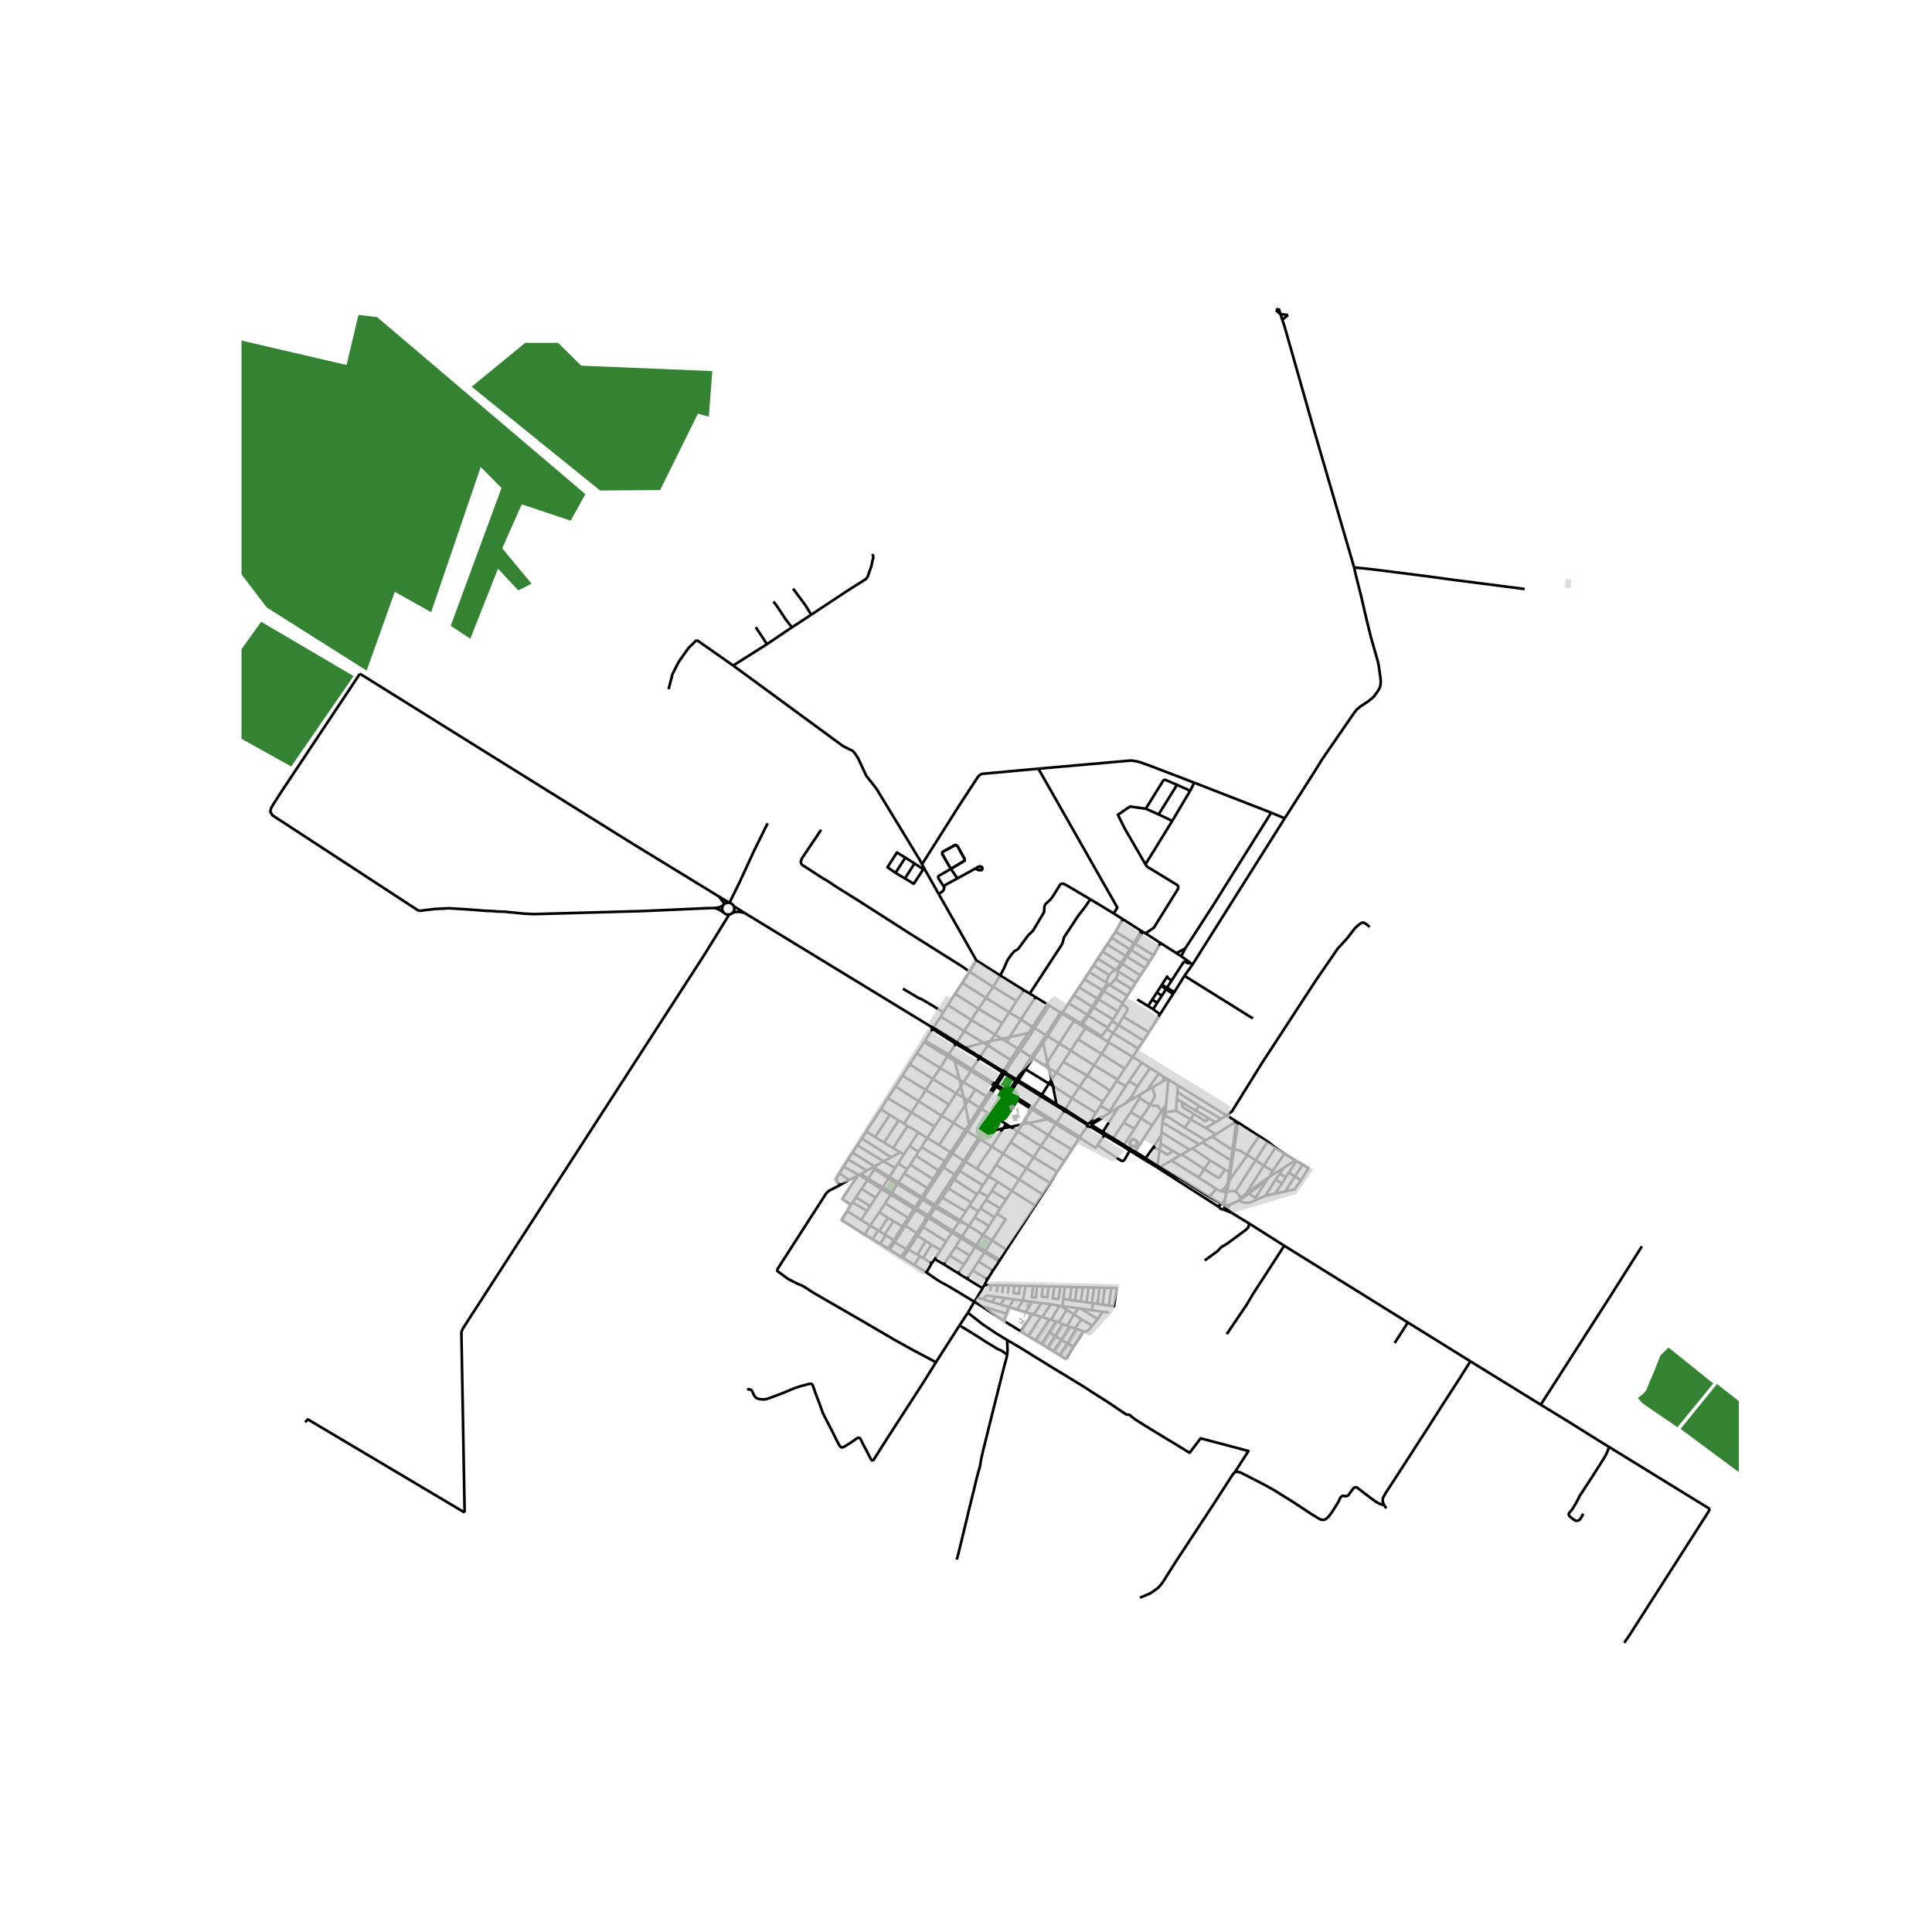 <svg xmlns="http://www.w3.org/2000/svg" xmlns:xlink="http://www.w3.org/1999/xlink" width="960" height="960" viewBox="0 0 720 720"><defs><style>*{stroke-linejoin:round;stroke-linecap:butt}</style></defs><g id="figure_1"><path id="patch_1" d="M0 720h720V0H0z" style="fill:#fff"/><g id="axes_1"><path id="patch_2" d="M90 622.178h558V105.022H90z" style="fill:#fff"/><g id="LineCollection_1"><path d="m347.937 382.87-.405.565M347.937 382.87l2.632-4.012M347.937 382.87l-1.254-.434M347.937 382.87l8.691 5.521M574.19 523.503l-26.223-16.181M574.19 523.503l25.554-39.857M595.036 536.4l-10.337-6.481-10.509-6.416M385.55 383.174l5.486-8.416M385.55 383.174l4.27 2.605M385.55 383.174l-.75-.438M385.55 383.174l-1.244 2.062M333.74 325.302l3.649-5.692M337.389 319.61l-3.125-1.922-3.525 5.507 3.001 2.107M333.74 325.302l3.515 2.075M407.738 397.015l-2.571 3.855M407.738 397.015l2.77-4.256M407.738 397.015l8.768 5.24M407.738 397.015l-8.722-5.499M337.255 327.377l3.551-5.585M344.091 323.948l-3.552 5.403-3.284-1.974M389.418 397.141l.921-1.249M389.418 397.141l1.48.946M389.418 397.141l-4.462-2.805M373.39 387.179l2.836-.65M373.39 387.179l-4.29.81M373.39 387.179l1.835 1.086M373.39 387.179l-2.576-1.675M363.882 357.933l-14.06-24.771M363.882 357.933l-2.51 4.227M363.882 357.933l8.89 5.596M378.832 373.026l-2.663 4.255M378.832 373.026l2.739-4.035M378.832 373.026l-8.722-5.24M404.54 383.19l-2.831 4.107M404.54 383.19l5.692 3.43M404.54 383.19l-1.53-.879M408.396 414.71l-8.89-5.46M408.396 414.71l1.622-2.529M408.396 414.71l-2.308 3.789M396.269 395.691l-2.586 4.033M396.269 395.691l2.747-4.175M396.269 395.691l8.898 5.18M364.678 375.956l8.825 5.307M364.678 375.956l-8.707-5.566M364.678 375.956l2.739-4.063M364.678 375.956 362 380.108M426.1 387.773l-9.31-5.79M426.1 387.773l2.005-3.125M426.1 387.773l-1.989 3M392.374 404.699l7.131 4.55M392.374 404.699l-1.469-.875M392.374 404.699l-.52-2.43M392.374 404.699l1.378 6.82M359.714 390.414l6.807-1.824M359.714 390.414l-3.086-2.023M359.714 390.414l5.53 3.476M365.244 393.89l-.253.357M365.244 393.89l2.884-4.338M365.244 393.89l8.6 5.313M444.433 359.421l34.353-54.458M444.433 359.421l-3.03 4.235M444.433 359.421l-.579-.42M353.262 374.557l8.738 5.551M353.262 374.557l-1.715 2.739M353.262 374.557l2.709-4.167M399.505 409.25l-2.488 4.18M399.505 409.25l2.785-4.228M368.128 389.552l.972-1.563M368.128 389.552l8.454 5.455M368.128 389.552l-1.607-.962M367.417 371.893l8.752 5.388M367.417 371.893l-8.738-5.596M367.417 371.893l2.693-4.107M414.854 384.99l9.257 5.782M414.854 384.99l-2.365-1.458M414.854 384.99l1.935-3.006M414.854 384.99l-2.036 3.245M375.225 388.265l1.001-1.737M375.225 388.265l4.058 2.515M419.153 398.251l-8.646-5.492M419.153 398.251l2.984-4.346M419.153 398.251l-2.647 4.003M374.57 399.671l2.716-4.218M374.57 399.671l-.726-.468M374.57 399.671l4.285 2.561M374.57 399.671l-.27.403M412.818 388.235l.444.271M412.818 388.235l-2.586-1.615M390.905 403.824l-8.716-5.335M390.905 403.824l-2.616 4.153M390.905 403.824l.95-1.555M394.777 388.845l-4.438 7.047M394.777 388.845l5.448-8.379M394.777 388.845l4.239 2.671M394.777 388.845l-4.392-2.723M380.197 391.301l4.109-6.065M380.197 391.301l4.06 2.656M380.197 391.301l-.914-.521M380.197 391.301l-2.91 4.152M355.97 370.39l2.71-4.093M344.091 323.948l-3.285-2.156M344.091 323.948l.4-.232M397.017 413.43l-.341.517M397.017 413.43l-3.265-1.911M405.456 418.853l-.71-.436-7.729-4.986M418.686 378.918l9.419 5.73M418.686 378.918l-1.897 3.066M418.174 374.148l1.897 1.451.115.335-.015.417-.192.592-1.293 1.975M395.748 377.683l.26-.395M395.748 377.683l4.477 2.783M395.748 377.683l-5.363 8.439M395.748 377.683l-.516-.387M405.167 400.87l-2.877 4.152M405.167 400.87l8.608 5.61M424.111 390.772l-1.974 3.133M366.52 388.59l2.58-.6M366.52 388.59l-7.168-4.3M393.752 411.519l-5.463-3.542M358.68 366.297l2.692-4.137M385.963 371.596l-5.51 8.319M385.963 371.596l4.323 2.693M385.963 371.596l-2.22-1.295M402.29 405.022l8.677 5.59M402.29 405.022l-8.607-5.298M377.286 395.453l-.704-.446M410.232 386.62l.344-.513M410.967 410.611l2.808-4.13M410.967 410.611l-.95 1.57M379.528 402.634l2.661-4.145M379.528 402.634l-.673-.402M379.528 402.634l8.76 5.343M379.528 402.634l-.352.535M380.454 379.915l-4.228 6.613M380.454 379.915l4.346 2.82M380.454 379.915l-4.285-2.634M361.372 362.16l8.738 5.626M306.009 309.235l-7.207 10.73-.368 1.14.085.602.397.603 2.181 1.391 5.47 3.565 2.127 1.22 2.625 1.786 8.661 5.41 19.22 12.31 19.709 12.397 2.463 1.77M391.036 374.758l4.196 2.538M391.036 374.758l-.75-.469M337.389 319.61l3.417 2.182M362 380.108l8.814 5.396M362 380.108l-2.648 4.183M388.787 388.62l1.598-2.498M388.787 388.62l-.453-.601M388.787 388.62l1.552 7.272M388.787 388.62l-3.831 5.716M416.79 381.984l-2.372-1.462M372.772 363.529l8.799 5.462M372.772 363.529l-2.662 4.257M406.315 335.132l-9.335-5.507-.987-.35-.826.268-2.808 4.502-.918 1.25-1.377 1.206-.567.626-.29.848-.108 1.946-4.162 6.98-1.683 1.567-3.852 5.223-1.407.831-1.045 1.178-1.47 2.084-1.157 2.7-1.55 3.045M382.19 398.489l2.766-4.153M382.19 398.489l-.65-.372M267.937 334.12l-32.77-20.063-101.047-62.974" clip-path="url(#pb512ba8f1e)" style="fill:none;stroke:#000"/><path d="m156.074 339.461-54.548-35.63-.795-1.31.245-1.309 1.04-1.726 2.51-3.93 29.594-44.473M390.385 386.122l-.566-.343M400.225 380.466l2.272 1.466M370.814 385.504l-1.714 2.485M370.814 385.504l2.689-4.24M381.57 368.991l2.174 1.31M388.289 407.977l-.42.625M416.139 402.835l-.207.32-1.408 2.187-.75 1.139M390.34 395.892l.558 2.195M384.306 385.236l-1.033-.277M401.709 387.297l-2.693 4.22M401.709 387.297l8.798 5.462M390.898 398.087l.956 4.182M390.898 398.087l2.785 1.637M478.786 304.963l-5.05-2.099M504.647 211.475l.535 2.501 2.157 8.514 1.944 8.425 1.591 6.444 2.494 8.752.414 1.742.658 4.63.122 1.428-.061 1.124-.245 1.105-.505.986-1.507 2.18-.941.916-1.355 1.109-2.914 1.927-1.332 1.087-1.04 1.295-12.013 17.444-2.999 4.852-10.864 17.027M344.49 323.716l5.332 9.446M344.49 323.716l-.885-1.626M356.628 388.391l-.428.625M356.628 388.391l2.724-4.1M413.262 388.506l-2.755 4.253M413.262 388.506l8.875 5.399M393.683 399.724l-1.829 2.545M386.978 286.464l-21.003 1.933-.724.328-.719.67-7 10.686-13.927 22.01M273.236 248.028l24.299 17.816L314 277.93l2.387 1.25 1.224.536.796.774 1.347 2.024.49 1.012 2.582 5.575 3.844 4.904 16.14 26.54.795 1.545M373.503 381.263l2.666-3.982M428.105 384.648l4.182-6.635M359.352 384.29l-8.783-5.432M350.569 378.858l.978-1.562M416.506 402.254l-.367.58M422.137 393.905l3.367 2.076M384.956 394.336l-.7-.38M376.226 386.528l7.047-1.57M355.346 418.487l-4.425-2.675M355.346 418.487l4.397 2.646M355.346 418.487l-5.366 8.256M355.346 418.487l4.384-6.665M336.904 418.715l2.77-4.153M336.904 418.715l1.324.885M336.904 418.715l-2.043-1.176M339.024 396.643l8.614 5.455M339.024 396.643l-2.701 4.257M339.024 396.643l2.631-4.07M400.615 494.992l.41.148M400.615 494.992l-1.982-.565M400.615 494.992l2.435-3.351M331.54 415.433l3.321 2.106M331.54 415.433l-3.251-2.054M331.54 415.433l-5.386 8.334M478.603 464.249l-12.989-8.235M478.603 464.249l46.06 28.601M457.179 497.197l7.37-10.893 2.412-4.086 11.642-17.97M333.767 404.903l8.584 5.492M333.767 404.903l-2.923 4.316M333.767 404.903l2.556-4.003M350.554 465.883l-2.212 3.349M350.554 465.883l2.027-3.236M350.554 465.883l-3.432-2.023M371.789 440.42l5.268 3.371M371.789 440.42l-3.294-1.994M371.789 440.42l-2.162 3.351M366.33 460.18l-2.48 3.895M366.33 460.18l2.236-3.275M366.33 460.18l3.357 2.052M366.33 460.18l-5.243-3.303M369.72 485.26l1.21-2.02M369.72 485.26l3.129.907M369.72 485.26l-3.355-1.057M361.15 418.952l-1.42-7.13M361.15 418.952l-1.407 2.18M361.15 418.952l3.956-6.086M381.005 419.004l-1.721 2.68M381.005 419.004l.841-1.391M381.005 419.004l2.371-.483M381.005 419.004l-4.438.96M362.045 448.152l-.772 1.198M362.045 448.152l2.043-3.066M362.045 448.152l-8.59-5.251M336.988 437.355l-2.134 3.289M336.988 437.355l1.094-1.667M336.988 437.355l8.646 5.402M345.06 406.169l2.578-4.071M345.06 406.169l-2.709 4.226M345.06 406.169l8.585 5.402M345.06 406.169l-8.737-5.269M328.993 442.481l-5.387-3.214M328.993 442.481l-.49.692M328.993 442.481l2.15-3.34M328.993 442.481l3.359 2.017M336.85 430.166l-1.361-.7M336.85 430.166l-2.15 3.423M336.85 430.166l2.097-3.095M321.188 424.266l10.957 7.017M321.188 424.266l-1.683 2.59M321.188 424.266l1.623-2.597M381.846 417.613l2.747-4.174M381.846 417.613l1.53.908M385.22 489.858l2.924-4.234M385.22 489.858l2.64.856M385.22 489.858l-.52-.149M461.82 447.373l3.564-2.547M461.82 447.373l-3.328 1.546M461.82 447.373l.52-1.013M468.58 446.928l-.736.439-2.27.858-1.14.036-1.268-.184-1.346-.704M321.082 443.062l-2.142 3.17M321.082 443.062l2.211-3.274M321.082 443.062l5.256 3.259M366.192 480.074l-5.802-3.5M366.192 480.074l.605-1.154M366.192 480.074l-2.084 3.5M391.35 440.86l-8.845-5.478M391.35 440.86l2.616-4.197M391.35 440.86l-2.801 4.255M313.239 441.559l-4.338 2.217-1.002.96-18.133 28.179-.077.76 3.956 2.931 3.627 1.83 1.438.58 1.2.64 2.97 1.965 18.355 10.596 11.966 6.994 6.641 3.706 6.443 3.412 2.524 1.35M357.577 493.952l-3.871 6.033-4.897 7.694M325.285 544.48l5.315-8.378 5.386-8.348 8.049-12.44 4.774-7.635M370.584 453.64l-2.018 3.265M370.584 453.64l.908-1.341M370.584 453.64l-5.23-3.33M344.188 446.396l7.475-11.386M344.188 446.396l-.635-.32M344.188 446.396l4.171 2.59M344.188 446.396l-.39.617M369.687 462.232l5.396 3.517M369.687 462.232l-2.46 4.025M371.492 452.299l3.288 2.105-5.093 7.828M468.58 446.928l3.006-1.293M468.58 446.928l-.752-.519M390.66 423.023l-2.77 4.1M390.66 423.023l2.755-4.137M390.66 423.023l-7.284-4.502M390.66 423.023l8.723 5.365M342.837 468.158l-2.123 3.24M342.837 468.158l1.175.694M342.837 468.158l-.944-.608M385.182 431.305l-2.677 4.077M385.182 431.305l2.709-4.182M385.182 431.305l8.784 5.358M385.182 431.305l-8.584-5.61M343.974 457.267l2.065-3.399M343.974 457.267l8.607 5.38M343.974 457.267l-1.653 2.698M457.07 415.695l3.689 2.209M457.07 415.695l-18.048-11.173M457.07 415.695l-1.995 1.302M510.446 345.445l-1.009-.844-1.126-.774-.917.077-.958.678-1.468 1.31-2.974 3.858-3.449 3.75-8.202 11.933-19.948 30.59-11.266 18.125-2.06 1.547M348.342 469.232l-1.132 1.592M348.342 469.232l3.451 1.957M364.088 445.086l.765-1.064M364.088 445.086l-8.484-5.565M383.376 418.52l7.001-1.435M465.384 444.826l2.444 1.583M465.384 444.826l6.714-4.934M393.415 418.886l.344-.544M393.415 418.886l8.676 5.387M393.415 418.886l-3.038-1.801M408.996 491.592l-5.985-3.872M408.996 491.592l-1.962 2.478M410.917 488.861l-1.684 2.426-.237.305M347.122 463.86l-2.059-1.372M347.122 463.86l-3.11 4.992M334.861 417.539l-5.348 8.282M317.738 429.548l8.205 5.136M317.738 429.548l-1.676 2.53M317.738 429.548l1.767-2.693M471.586 445.635l3.445-.74M471.586 445.635l3.822-6.104M372.688 469.488l-5.46-3.231M372.688 469.488l2.395-3.739M372.688 469.488l-.402.622M359.934 451.478l-2.165 3.281M359.934 451.478l1.339-2.128M359.934 451.478l-8.768-5.2M349.98 426.743l4.292 2.657M349.98 426.743l-4.4-2.641M391.56 486.075l-3.416-.45M391.56 486.075l3.288.531M391.56 486.075l-3.149 4.787M316.062 432.079l6.986 4.122M316.062 432.079l-1.698 2.723M324.303 456.746l-2.012 3.326M324.303 456.746l3.397-5M324.303 456.746l2.976 1.816M324.303 456.746l-3.382-2.09M360.874 410.103l4.232 2.763M360.874 410.103l-1.778-1.064M360.874 410.103l-1.144 1.72M360.874 410.103l2.57-4.103M312.834 437.31l3.558 2.374M312.834 437.31l1.53-2.508M313.239 441.559l-1.3-1.154-.23-.625.1-.706 1.025-1.764M363.952 435.531l4.543 2.895M363.952 435.531l-4.133-2.597M363.952 435.531l5.658-8.227M368.566 456.905l-5.38-3.257M385.794 449.298l-8.737-5.507M385.794 449.298l2.755-4.183M385.794 449.298l-10.711 16.451M357.657 436.407l2.162-3.473M357.657 436.407l8.597 5.271M357.657 436.407l-2.053 3.114M345.063 462.488l-3.163-1.933M345.063 462.488l-3.17 5.062M342.275 429.214l-.925 1.488M342.275 429.214l1.087-1.704M342.275 429.214l-3.328-2.143M341.9 460.555l.42-.59M341.9 460.555l-3.343 5.128M485.479 434.049l-2.356-1.32M485.479 434.049l-2.905 4.35M484.85 439.822l2.779-4.46-2.15-1.313M348.32 419.816l-2.74 4.286M348.32 419.816l2.601-4.004M348.32 419.816l-8.646-5.254M379.796 439.512l-2.739 4.28M379.796 439.512l2.709-4.13M379.796 439.512l8.753 5.603M379.796 439.512l-8.623-5.342M377.974 484.202l-3.435-.47M377.974 484.202l3.247.513M377.974 484.202l-2.027 2.88M315.78 451.35l5.14 3.305M315.78 451.35l1.346-2.306" clip-path="url(#pb512ba8f1e)" style="fill:none;stroke:#000"/><path d="m322.29 460.072-.757-.461-7.812-4.956 2.059-3.304M478.963 443.993l-3.932.903M478.963 443.993l3.61-5.593M484.85 439.822l-2.393 3.407-3.494.764M376.07 408.103l.49-.744M376.07 408.103l8.523 5.336M376.07 408.103l-.765-.476M376.07 408.103l-1.31 1.992M407.034 494.07l-3.984-2.43M403.66 496.1l.45.083.23.007.315-.022.443-.09.46-.342.542-.55.934-1.116M353.455 442.9l2.15-3.38M353.455 442.9l-2.29 3.378M326.131 435.256l-.32.475M326.131 435.256l-.558-.357M326.131 435.256l5.34 3.37M376.567 419.965l2.717 1.718M376.567 419.965l-1.637-1.042M376.567 419.965l-2.643.5M368.187 445.965l-3.334-1.943M368.187 445.965l-.733 1.202M368.187 445.965l1.44-2.194M395.887 486.756l-.407-.04M395.887 486.756l5.99.804M395.887 486.756l.368-2.666M338.557 465.683l3.336 1.867M338.557 465.683l-.835-.16M338.557 465.683l-1.997 3.103M387.89 427.123l8.815 5.447M387.89 427.123l-8.606-5.44M333.706 462.408l3.228-4.94M333.706 462.408l-.612-.275M333.706 462.408l-.33.573M320.875 437.496l-.742.39M320.875 437.496l2.173-1.295M320.875 437.496l2.731 1.771M365.354 450.31l-.784 1.153M365.354 450.31l2.1-3.143M361.403 467.93l-2.173 3.304M361.403 467.93l2.005-3.2M361.403 467.93l-5.295-3.274M357.562 402.299l-1.775-6.89M357.562 402.299l.535 2.455M357.562 402.299l1.546.982M357.562 402.299l-7.177-4.286M373.924 420.464l-4.314 6.84M373.924 420.464l1.006-1.541M373.924 420.464l-7.158 1.74M340.714 471.397l-4.154-2.611M345.251 474.21l-.75-.462-3.787-2.35M359.73 411.822l-.634-2.783M343.362 427.51l2.218-3.408M343.362 427.51l8.752 5.216M410.917 488.861l1.271.135 1.073.137M465.614 456.014l-6.645-4.056M448.95 469.709l.517-.336 4.162-3.02 1.652-1.712 1.393-.744 1.5-1.042 6.242-4.616.751-.756.122-.566.325-.903M435.407 402.292l3.615 2.23M435.407 402.292l-.386-.285M435.407 402.292l-.841 9.333M357.769 454.76l-.352.564M357.769 454.76l-8.78-5.43M357.769 454.76l1.415 1.004M372.849 486.167l3.098.916M372.849 486.167l1.69-2.434M369.61 427.304l-4.359-2.718M369.61 427.304l4.249 2.647M337.722 465.523l-4.345-2.542M337.722 465.523l-1.943 2.83M337.722 465.523l3.945-5.953M335.489 429.467l-2.64-1.615M335.489 429.467l-3.344 1.816M344.012 468.852l3.198 1.972M342.351 410.395l-2.677 4.167M342.351 410.395l8.57 5.417M410.917 488.861l-3.935-.585M475.031 444.896l2.71-3.786M381.221 484.715l-2.152 3.298M381.221 484.715l3.452.463M381.221 484.715l.997-5.492M342.245 422.004l3.335 2.098M342.245 422.004l-4.017-2.404M342.245 422.004l-3.298 5.067M353.048 393.697l.46-.722M353.048 393.697l-2.663 4.316M353.048 393.697l2.739 1.711M353.048 393.697l-8.676-5.269M351.166 446.278l-2.177 3.052M323.124 451.277l-2.203 3.378M323.124 451.277l1.194-1.786M323.124 451.277l-5.363-3.17M342.32 459.965l-.653-.395M359.23 471.234l-2.156 3.253M359.23 471.234l-5.29-3.34M361.77 399.159l-2.662 4.122M361.77 399.159l.42-.663M361.77 399.159l8.707 5.305M361.77 399.159l-5.983-3.75M330.064 460.355l-2.02 3.185M330.064 460.355l3.03 1.778M330.064 460.355l-.375-.26M374.93 418.923l-4.223-2.664M332.956 455.05l-3.267 5.044M332.956 455.05l3.343 2.03M332.956 455.05l-2.035-1.213M370.056 473.503l-5.398-3.414M370.056 473.503l2.23-3.393M370.056 473.503l-2.066 3.23M325.198 461.791l-2.907-1.719M325.198 461.791l2.846 1.749M325.198 461.791l2.081-3.23M348.989 449.33l-.63-.344M348.989 449.33l-.455.7M379.284 421.683l-2.686 4.011M338.228 419.6l-5.379 8.252M323.606 439.267l-.313.52M323.606 439.267l2.205-3.536M483.123 432.728l-.447-.311M483.123 432.728l-2.812 4.296M345.251 474.21l1.959-3.386M363.11 485.125l-9.45-5.691-3.436-1.868-1.093-.707-3.88-2.649M358.097 404.754l-1.774 2.71M358.097 404.754l1.01-1.473M358.097 404.754l.999 4.285M328.289 413.38l-5.478 8.289M328.289 413.38l2.555-4.16M330.92 453.837l-3.22-2.091M330.92 453.837l-3.266 4.933M353.645 411.57l-2.724 4.242M353.645 411.57l2.678-4.107M329.865 448.42l-2.165 3.326M329.865 448.42l2.074-3.215M329.865 448.42l8.577 5.469M360.46 421.55l5.258-8.297M360.46 421.55l-.717-.417M360.46 421.55l4.126 2.633M360.46 421.55l-5.53 8.296M329.269 432.778l-3.326 1.906M329.269 432.778l2.876-1.495M329.269 432.778l-9.764-5.923M329.269 432.778l4.338 2.486M384.673 485.178l3.471.446M384.673 485.178l-2.467 3.802M371.173 434.17l-2.678 4.256M371.173 434.17l2.686-4.22M324.318 449.491l-5.378-3.26M324.318 449.491l2.02-3.17M371.492 452.299l1.243-1.976M371.199 404.927l.361-.595M371.199 404.927l4.106 2.7M371.199 404.927l-5.48 8.326M371.199 404.927l-.722-.463M356.108 464.656l-2.168 3.237M356.108 464.656l2-3.222M341.655 392.573l8.73 5.44M341.655 392.573l2.717-4.145M338.082 435.688l1.125-1.667M338.082 435.688l-3.382-2.099M332.352 444.498l-.413.707M332.352 444.498l2.05-3.177M332.352 444.498l8.661 5.461M323.048 436.201l1.95-1.012M393.966 436.663l2.739-4.093M367.99 476.732l-5.524-3.318M367.99 476.732l-1.193 2.188M351.793 471.19l5.28 3.297M351.793 471.19l2.147-3.297M368.495 438.426l-2.241 3.252M316.392 439.684l-3.153 1.875M316.392 439.684l3.293-1.567M397.577 488.199l-2.953 4.605M397.577 488.199l2.67 1.651M397.577 488.199l-2.097-1.482M333.377 462.981l-1.79 2.702M356.323 407.463l2.773 1.576M356.323 407.463l-8.685-5.365M339.674 414.562l-8.83-5.343M357.074 474.487l3.316 2.087M379.07 488.013l3.136.967M379.07 488.013l-3.123-.93M453.271 443.102l1.797.852M446.678 438.817l1.862 1.229 1.252.784 3.48 2.272M450.512 445.897l.863-.726 1.229-1.285.667-.784M374.923 447.015l-2.188 3.308M374.923 447.015l2.134-3.224M374.923 447.015l-5.296-3.244M317.76 448.107l-.634.937M317.76 448.107l1.18-1.875M337.394 456.761l1.666-2.556M337.394 456.761l4.273 2.809M337.394 456.761l-.46.707M370.707 416.259l4.053-6.164M370.707 416.259l-.704-.432M370.707 416.259l-3.94 5.945M363.185 453.648l-2.098 3.23M363.185 453.648l1.385-2.185M363.444 406l4.27 2.646M363.444 406l-4.336-2.719M326.338 446.32l2.165-3.147M329.689 460.094l-2.035-1.324M467.828 446.41l4.27-6.518M322.811 421.669l3.343 2.098M373.859 429.95l2.739-4.256M373.859 429.95l8.646 5.432M364.658 470.089l-2.192 3.325M364.658 470.089l2.201-3.304M350.385 398.013l-2.747 4.085M331.587 465.683l-.69-.395M331.587 465.683l4.192 2.67M367.227 466.257l-3.376-2.182M367.227 466.257l-.368.528M401.877 487.56l1.134.16M401.877 487.56l-1.63 2.29M364.853 444.022l1.4-2.344M327.654 458.77l-.375-.208M359.82 432.934l5.431-8.348M359.82 432.934l-.674-.357M382.206 488.98l2.495.73M331.472 438.627l-.33.513M331.472 438.627l2.135-3.363M331.472 438.627l3.382 2.017M372.735 450.323l-5.281-3.156M344.372 388.428l.382-.587M473.106 438.513l5.08-3.156M473.106 438.513l-8.68 6.22M473.106 438.513l1.15-2.09M473.106 438.513l-1.008 1.379M334.7 433.59l-1.093 1.674M390.377 417.085l.436-.602M390.377 417.085l-5.784-3.646M341.35 430.702l-2.143 3.319M341.35 430.702l8.454 5.544M365.718 413.253l4.285 2.574M365.718 413.253l-.612-.387M403.05 491.64l-2.803-1.79M326.154 423.767l3.36 2.054M361.087 456.877l-2.55 3.969M361.087 456.877l-1.903-1.113M370.93 483.24l3.609.493M366.365 484.203l.827-1.02.626-.368 3.112.425M478.187 435.357l4.49-2.94M478.187 435.357l-1.203 2.108M394.624 492.804l1.377.618M394.624 492.804l-1.002-.319M364.108 483.574l2.257.629M363.11 485.125l.356-.535.642-1.016M399.383 428.388l2.708-4.115M399.383 428.388l-2.678 4.182M332.849 427.852l-3.336-2.031M358.537 460.846l-3.416-2.069M358.537 460.846l-.428.588M358.537 460.846l5.314 3.23M400.247 489.85l-2.547 4.242M365.251 424.586l1.515-2.382M365.251 424.586l-.665-.403M360.39 476.574l2.076-3.16M328.044 463.54l2.854 1.748M363.85 464.075l-.442.655M336.56 468.786l-.78-.432M354.93 429.846l4.216 2.731M354.93 429.846l-.658-.446M354.93 429.846l-3.267 5.164M352.581 462.647l2.142-3.26M478.65 429.962l4.026 2.455M478.65 429.962l-3.336-2.264M478.65 429.962l-4.394 6.461M351.663 435.01l4.078 2.724M341.594 450.302l2.204-3.29M341.594 450.302l-.581-.343M341.594 450.302l4.27 2.62M341.594 450.302l-.398.625M339.207 434.02l8.6 5.463M403.011 487.72l3.971.556M334.854 440.644l-.452.677M334.854 440.644l8.699 5.431M397.7 494.092l.933.335M397.7 494.092l-1.699-.67M336.934 457.468l-.635-.387M325.573 434.899l-.574.29M325.573 434.899l.37-.215M355.787 395.408l.446-.7M384.593 413.439l.429-.61M346.473 453.29l2.061-3.26M346.473 453.29l-.61-.368M346.473 453.29l8.648 5.487M346.473 453.29l-.434.578M355.121 458.777l-.398.61M355.121 458.777l2.296-3.453M366.766 422.204l-.666-.178M477.2 117.057l-.676-2.09M477.2 117.057l.668 2.125M477.2 117.057l2.825.336M475.497 115.57l.695.64 1.008.847M363.11 485.125l2.504 1.517M363.11 485.125l-2.415 4.094M374.046 492.195l6.493 3.997M374.046 492.195l-8.432-5.553M375.106 489.575l-.207.573-.853 2.047M375.947 487.083l-.841 2.492M365.614 486.642l9.492 2.933M366.797 478.92l2.532.074M396.831 479.56l2.546.06M396.831 479.56l-1.694-.044M396.831 479.56l-.576 4.53M396.255 484.09l2.385.344M398.64 484.434l1.99.287M398.64 484.434l.737-4.813M399.377 479.62l1.936.047M401.313 479.667l2.219.053M401.313 479.667l-.682 5.054M400.63 484.72l2.164.312M403.532 479.72l2.182.052M403.532 479.72l-.738 5.312M402.794 485.032l2.072.3M405.714 479.772l2.056.049M405.714 479.772l-.848 5.56M404.866 485.331l2.044.295M407.77 479.82l2.02.05M407.77 479.82l-.86 5.806M406.91 485.626l.357.054M407.267 485.68l1.73.247M407.267 485.68l-.285 2.596M409.79 479.87l1.919.062M409.79 479.87l-.794 6.057M408.996 485.927l1.894.285M411.709 479.932l2.484.042M411.709 479.932l-.819 6.28M410.89 486.212l2.305.32M414.193 479.974l-.998 6.558M413.195 486.532l1.965.284 1.01-6.795-1.977-.047M369.33 478.994l2.473-.034M369.33 478.994l-.245 2.106M371.803 478.96l2.095.052M371.803 478.96l-.367 2.579M373.898 479.012l2.024.048M373.898 479.012l-.404 2.897M375.922 479.06l2.092.051M375.922 479.06l-.33 3.047M378.014 479.111l2.14.052M380.154 479.163l-.41 3.019-2.018-.275.288-2.796M380.154 479.163l2.064.06M382.218 479.223l2.822.05M385.04 479.273l1.5.033M386.54 479.306l-.572 4.302-1.474-.196.546-4.139M386.54 479.306l2.082.049M388.622 479.355l2.139.051M390.76 479.406l-.484 4.068-2.06-.275.406-3.844M390.76 479.406l2.153.052M392.913 479.458l2.224.058M395.137 479.516l-.693 4.629-2.14-.236.609-4.451M387.86 490.714l.551.148M383.315 497.901l2.296-3.6 2.25-3.587M383.315 497.901l2.633 1.593M383.315 497.901l-2.776-1.709M391.036 491.681l.673.179M391.036 491.681l-2.625-.819M391.036 491.681l-5.088 7.813M385.948 499.494l2.326 1.354M401.026 495.14l1.448.53 1.186.43M399.995 501.927l2.004-2.976.666-1.042.497-.818.498-.99M319.685 438.117l.448-.23M317.126 449.044l-3.084-2.21.323-.706 5.32-8.01M361.273 449.35l3.297 2.113M435.02 402.007l-1.463-.786M433.437 402.916l.943-.457.64-.452M425.504 395.981l3.09 2.061M425.504 395.981l-4.714 6.928M428.595 398.042l3.255 1.99M428.595 398.042l-4.668 6.802M419.383 411.184l5.539-3.319M419.383 411.184l-2.59 1.485M423.927 404.844l-1.79 3.244-1.209 1.578-1.545 1.518M416.139 402.835l3.336 1.95M419.475 404.785l1.315-1.876M413.56 414.05l4.323-6.721.398-.625 1.194-1.92M420.79 402.91l3.137 1.934M410.018 412.181l3.542 1.87M424.922 407.865l2.571-1.548M424.922 407.865l-.196 1.316M449.32 424.976l2.34-1.393M449.32 424.976l-1.204.775M449.32 424.976l-7.768-4.721M433.64 414.252l.668.232M433.64 414.252l-.715-.256M433.64 414.252l-.398 3.387M433.64 414.252l.17-1.58M432.925 413.996l-3.563 5.409M432.925 413.996l.886-1.324M428.703 411.772l.902.32 1.101.014h.673l.337.224.374.757.835.91M432.775 422.867l-.263 3.322M432.775 422.867l.132-.887M432.775 422.867l-2.95 4.727M426.409 432.14l.539-.556M426.409 432.14l4.408 2.653.309.19M426.409 432.14l-5.385-3.367M428.703 411.772l-3.977-2.59M428.703 411.772l-3.466 5M429.452 405.29l.946 3.056-.107.518-1.588 2.908M418.518 427.207l.398-.53M418.518 427.207l2.506 1.566M418.518 427.207l-6.93-4.171M424.726 409.181l-3.364 5.288M416.794 412.67l-2.721 1.74M416.794 412.67l-5.782 9.155M425.237 416.771l-2.482 3.889M425.237 416.771l4.125 2.634M425.237 416.771l-3.875-2.302M429.362 419.405l-6.381 9.78M406.315 335.132l-1.96 2.883-2.493 3.204-5.371 8.156-.398 1.667-.383.982-11.966 18.277M410.614 422.449l.398-.624M410.614 422.449l.975.587M410.614 422.449l-4.147-2.553M405.456 418.853l-.093.223-.015.241" clip-path="url(#pb512ba8f1e)" style="fill:none;stroke:#000"/><path d="m406.088 418.499-.247.047-.22.122-.165.185M405.348 419.317l.038.169M405.348 419.317l-8.672-5.37M405.386 419.486l-2.904 4.154M405.386 419.486l.128.222.197.168.244.093.263.006.249-.08M406.467 419.896l.2-.15.138-.206.063-.238M406.868 419.302l-.023-.247M406.868 419.302l4.144 2.523M406.845 419.055l-.104-.226-.175-.18-.084-.043M406.845 419.055l3.93-2.394.291-.432M406.482 418.606l-.142-.072-.252-.035M414.073 414.41l-3.007 1.819M414.073 414.41l-.513-.36M402.091 424.273l1.01.2M402.091 424.273l.39-.633M414.884 424.139l3.868-5.774M414.884 424.139l-3.872-2.314M418.916 426.677l-1.339-.908-2.693-1.63" clip-path="url(#pb512ba8f1e)" style="fill:none;stroke:#000"/><path d="m411.066 416.229-.62.06-3.964 2.317M422.981 429.184l-1.923-1.213M422.981 429.184l3.967 2.4M426.948 431.584l2.877-3.99M426.948 431.584l4.506 2.787M431.454 434.371l-.328.612M432.09 428.559l-.614 4.993-.022.819M431.454 434.371l.856.475M446.678 438.817l2.073-3.138M436.58 432.492l.919.565 9.179 5.76M421.058 427.971l-2.142-1.294M421.058 427.971l.677-1.08M421.735 426.89l.65.394.58.085.95-1.487-.089-.479-1.406-.923-.457.017-.966 1.385.017.393.721.615" clip-path="url(#pb512ba8f1e)" style="fill:none;stroke:#000"/><path d="m421.735 426.89-.72-.615-.018-.393.966-1.385.457-.017 1.406.923.088.479-.948 1.487-.58-.085-.651-.394M421.362 414.47l-2.61 3.895M433.437 402.916l-3.985 2.375M433.437 402.916l.12-1.695M429.452 405.29l-1.959 1.027M439.022 404.522l-.194 2.438M438.283 413.97l5.456 3.154M438.283 413.97l.302-4.415M438.283 413.97l-3.975.514M449.34 420.369l3.588-2.11M449.34 420.369l-5.6-3.245M449.34 420.369l3.76 2.37M441.552 420.255l2.187-3.131M434.298 415.743l1.739.991 5.515 3.52M443.74 417.124l1.15-1.95M446.895 412.171l-8.067-5.21M446.895 412.171l8.18 4.826M446.895 412.171l-1.31 1.725M450.704 416.854l-1.524.976-4.29-2.657M440.63 410.85l-.087 1.602 4.347 2.721M429.825 427.594l2.264.965M432.09 428.559l.422-2.37M436.801 428.743l-.912 1.101-.91.405-2.89-1.69M436.801 428.743l3.02 1.778M436.801 428.743l-4.29-2.554M439.822 430.52l.527-.307M439.822 430.52l-3.242 1.972M432.907 421.98l.26-3.698M432.907 421.98l10.498 6.515M444.296 427.957l2.594-1.465M444.296 427.957l-.891.538M444.296 427.957l6.66 4.474M432.31 434.846l4.27-2.354M432.31 434.846l-.417.636M450.512 445.897l-10.475-6.572-1.037-.496-6.69-3.983M460.759 417.904l.23.148M460.759 417.904l-7.66 4.835M455.068 443.954l1.747.222M457.424 441.417l-.89 1.133-1.466 1.404M469.312 423.42l3.116 1.993M469.312 423.42l-8.09-5.217M464.872 430.478l.268-.884 1.492-2.462 2.68-3.712M451.66 423.583l1.44-.844M459.376 428.295l-.977-.334-6.738-4.378M459.376 428.295l.498.102M459.376 428.295l-.652 4.137M460.989 418.052l-.405 1.023-1.208 9.22M464.872 430.478l3.048 1.91M458.149 439.867l6.392-8.907.331-.482M459.874 428.397l.683.082.879.079.693.259 2.743 1.66M474.256 436.423l-3.266-2.024M458.135 436.825l-1.627-.996M458.135 436.825l.589-4.393M458.135 436.825l-.711 4.592M457.424 441.417l-.609 2.759M457.424 441.417l.555-.67M470.99 434.4l4.324-6.702M470.99 434.4l-3.07-2.012M464.427 444.734l1.758-2.759 4.805-7.576M475.314 427.698l-2.886-2.285M480.31 437.024l-1.106 1.64M480.31 437.024l2.264 1.376M482.574 438.4l2.277 1.422M475.408 439.531l1.576-2.066M475.408 439.531l2.334 1.58M477.742 441.11l1.462-2.446M384.7 489.71l-4.16 6.482M394.848 486.606l.632.11M394.848 486.606l-3.14 5.254M391.709 491.86l1.913.625M388.274 500.848l2.196 1.325M388.274 500.848l2.773-4.334M393.622 492.485l-2.575 4.029M391.047 496.514l2.263 1.39M399.995 501.927l-2.192-1.255M394.953 504.985l1.989 1.265.168.015.215-.074.214-.179 2.456-4.085M396.001 493.422l-2.691 4.482M393.31 497.904l2.222 1.417M393.31 497.904l-2.84 4.269M390.47 502.173l2.241 1.369M398.633 494.427l-3.1 4.894M395.532 499.32l2.271 1.352M395.532 499.32l-2.82 4.222M392.711 503.542l2.242 1.443M397.803 500.672l-2.85 4.313M401.026 495.14l-.269.59-2.954 4.942M412.489 383.532l.36-.573M412.489 383.532l-1.913 2.575M418.174 374.148l.23-.387M416.682 376.946l.673-1.273.819-1.525M406.315 335.132l8.727 5.28M440.183 356.333l-1.779-1.13M440.183 356.333l3.671 2.668M440.183 356.333l1.507-2.852M473.736 302.864l-28.661-11.162M441.69 353.481l10.73-16.578 4.01-6.43 17.306-27.609M432.484 351.446l-2.673 4.567M432.484 351.446l-5.588-3.611M432.484 351.446l5.92 3.758M429.722 376.089l1.558-2.406M429.722 376.089l-1.877-1.152M429.722 376.089l2.565 1.924M432.287 378.013l4.855-7.564M423.807 372.46l4.038 2.477M427.845 374.937l1.544-2.384M435.21 363.573l-.417.643M434.793 364.216 433 366.984M434.793 364.216l1.852 1.185M436.645 365.4l-1.754 2.708M443.854 359l-1.212-.07-.627-.313-.643-.148-.354.18-4.373 6.752M431.147 369.842l1.563-2.412M431.147 369.842l-1.758 2.711M431.147 369.842l1.814 1.246M432.961 371.088l-1.68 2.595M432.961 371.088l1.596-2.464M431.28 373.683l-1.89-1.13M432.71 367.43l.29-.446M432.71 367.43l1.847 1.194M434.557 368.624l.334-.516M434.557 368.624l2.585 1.825M437.142 370.449l.531-.746M437.673 369.703l3.73-6.047M437.673 369.703l-2.782-1.595M434.891 368.108 433 366.984M425.856 347.284l-.544-.342M425.856 347.284l1.04.55M425.856 347.284l-2.785 4.465M425.312 346.942l-6.824-4.36M425.312 346.942l-2.762 4.517M415.695 361.423l-6.572-4.145M415.695 361.423l-.283.194-.949.55-1.056 1.243" clip-path="url(#pb512ba8f1e)" style="fill:none;stroke:#000"/><path d="m416.628 361.959-.47-.26-.187-.12-.276-.156M417.669 358.9l-1.217 1.868-.757.655M412.52 366.577l-.413.732-1.217 1.764M412.52 366.577l.197.12.219.119.223.073M412.52 366.577l-.012-.276M410.576 386.107l-7.107-4.42M403.469 381.686l2.111-3.155M403.469 381.686l-.552-.312M403.469 381.686l-.46.625M402.917 381.374l-6.908-4.086M402.917 381.374l-.42.558M402.917 381.374l2.22-3.237M396.009 377.288l2.272-3.386M396.009 377.288l-.777.008M418.488 342.581l-2.74 4.643M418.488 342.581l-3.446-2.168M412.849 382.959l1.57-2.437M412.849 382.959l-7.269-4.428M405.58 378.531l1.974-3.08M405.136 378.137l-6.855-4.235M405.136 378.137l1.89-2.947M398.28 373.902l1.983-2.99M414.8 379.93l1.882-2.984M414.8 379.93l-.382.592M414.8 379.93l-7.246-4.48M407.554 375.45l1.89-3.006M407.554 375.45l-.528-.26M407.026 375.19l-6.763-4.279M407.026 375.19l1.943-3.021M400.263 370.911l1.943-2.94M416.682 376.946l-7.238-4.502M409.444 372.444l1.916-3.043M408.97 372.169l-6.764-4.197M408.97 372.169l1.92-3.096M402.206 367.972l1.959-3.014M418.403 373.761l1.707-2.694M418.403 373.761l-7.043-4.36M411.36 369.4l-.47-.327M411.36 369.4l1.416-1.986.218-.31.165-.215M410.89 369.073l-6.725-4.115M404.165 364.958l1.775-2.686M413.159 366.889l.24.078M405.94 362.272l1.614-2.494M405.94 362.272l6.568 4.03M413.407 363.41l-.627 1.05-.268 1.034-.004.807M413.4 366.967l6.71 4.1M413.4 366.967l.524-.294.527-.383 1.225-1.421M421.724 368.56l-.987 1.6-.627.907M415.676 364.869l6.048 3.69M415.676 364.869l.543-.938.275-.622.073-.874.039-.234.022-.242M421.724 368.56l1.538-2.464M413.407 363.41l-5.853-3.632M407.554 359.778l1.569-2.5M409.123 357.278l1.79-2.634M416.628 361.959l6.634 4.137M416.628 361.959l.192-.596 1.377-2.172M423.262 366.096l1.713-2.612M412.658 351.994l1.614-2.507M412.658 351.994l-1.745 2.65M412.658 351.994l6.862 4.227M419.52 356.221l-1.851 2.68M419.52 356.221l.46.283M419.52 356.221l1.5-2.455M419.98 356.504l1.568-2.463M419.98 356.504l6.794 4.287M419.98 356.504l-1.783 2.687M426.774 360.79l1.553-2.455M426.774 360.79l-1.799 2.694M414.272 349.487l1.477-2.263M414.272 349.487l6.748 4.279M421.02 353.766l1.53-2.307M421.548 354.04l1.523-2.29M421.548 354.04l6.779 4.295M428.327 358.335l1.484-2.322M384.257 393.957l-2.716 4.16M384.257 393.957l4.077-5.938M378.855 402.232l-.352.55M378.855 402.232l2.686-4.115M389.82 385.78l-1.486 2.239M389.82 385.78l5.412-8.484M375.305 407.627l-1.315 2.033M375.305 407.627l.52-.7M370.003 415.827l-3.903 6.199M370.003 415.827l3.988-6.167M364.586 424.183l-5.44 8.394M364.586 424.183l1.514-2.157M359.146 432.577l-3.405 5.157M355.741 437.734l-.803 1.228-6.579 10.024M348.36 448.986l-.427.692M345.863 452.922l-.423.597M345.863 452.922l2.07-3.244M341.667 459.57l3.773-6.051M376.582 395.007l-2.738 4.196M376.582 395.007l2.7-4.227M373.844 399.203l-.287.41M370.477 404.464l-2.762 4.182M370.477 404.464l.367-.588M374.3 400.074l4.203 2.709M374.3 400.074l-.743-.462M374.3 400.074l-2.74 4.258M378.503 402.783l-2.678 4.144M378.503 402.783l.673.386M379.176 403.17l8.692 5.432M379.176 403.17l-2.617 4.19M387.868 408.602l-2.846 4.226M387.868 408.602l8.808 5.345M396.676 413.947l-2.917 4.395M379.283 390.78l3.99-5.821M383.273 384.959l1.527-2.223M384.8 382.736l5.486-8.447M367.715 408.646l-2.609 4.22M359.743 421.133l-5.47 8.267M354.272 429.4l-2.158 3.326M352.114 432.726l-2.31 3.52M349.804 436.246l-1.997 3.237M347.807 439.483l-2.173 3.274M345.634 442.757l-2.081 3.318M343.553 446.075l-.368.544M341.013 449.96l-.421.61M341.013 449.96l2.172-3.341M338.442 453.889l-2.143 3.192M338.442 453.889l.618.316M338.442 453.889l2.15-3.32M336.3 457.08l-3.206 5.053M333.094 462.133l-2.196 3.155M373.557 399.612l-2.713 4.264M373.557 399.612l-8.566-5.365M364.991 394.247l-2.8 4.25M364.991 394.247l-8.791-5.23M356.2 389.016l-2.693 3.96M356.2 389.016l-8.668-5.58M347.532 383.435l-2.778 4.406M347.532 383.435l-.85-1M346.683 382.436l-69.206-42.203M402.482 423.64l-8.723-5.298M402.482 423.64l.62.834M393.76 418.342l-2.947-1.86M385.022 412.828l-8.463-5.469M385.022 412.828l5.791 3.655M376.56 407.36l-.735-.433M375.825 406.927l-4.265-2.595M371.56 404.332l-.716-.456M370.844 403.876l-8.653-5.38M362.19 398.496l-5.957-3.788M353.507 392.975l-8.753-5.134M353.507 392.975l2.726 1.733M348.534 450.03l8.883 5.294M348.534 450.03l-.601-.352M357.417 455.324l1.767.44M347.933 449.678l-4.135-2.665M343.798 447.013l-.613-.394M343.185 446.619l-8.783-5.298M334.402 441.32l-3.26-2.18M331.143 439.14l-5.332-3.409M325.811 435.731l-.812-.542M320.133 437.886l-5.769-3.084M320.133 437.886l3.16 1.902M354.723 459.388l3.386 2.046M354.723 459.388l-8.684-5.52M358.109 461.434l5.299 3.296M363.408 464.73l3.451 2.055M366.86 466.785l5.426 3.325M346.039 453.868l-.6-.35M345.44 453.519l-4.244-2.592M341.196 450.927l-.604-.357M341.196 450.927l-2.136 3.278M340.592 450.57l-8.653-5.365M331.939 445.205l-3.436-2.032M328.503 443.173l-5.21-3.385M460.132 548.721l5.145-7.976-17.829-4.716-4.114 5.383-12.276-7.468-1.354-.818-3.497-2.143-3.067-1.965-1.386-1.033-.566-.529-.26-.156-.436-.104-.505-.015-.467-.186-.566-.387-1.76-1.168-2.295-1.556-1.592-1.064-1.361-.885-1.76-1.123-2.724-1.704-2.716-1.786-7.903-4.866-2.786-1.667-2.999-1.83-10.497-6.504-3.251-1.927-2.013-1.146M360.695 489.219l4.097 3.191.995.819 1.851 1.265 1.378.915 2.127 1.428 2.242 1.377 1.912 1.168M375.324 504.84l.042-.287.092-.87v-.855l-.023-1.117-.054-1.205-.084-1.124M375.324 504.84l-.042.28-.123.691-.627 2.285-.712 2.738-.94 3.72-1.936 7.664-1.186 4.74-2.28 9.211-.873 3.483-.849 3.578-.237 1.377-.176 1.153-.321 1.48-.199.559-.23.774-.635 2.388-1.117 4.688-.36 1.376-.512 2.15-1.048 4.226-.91 3.884-.376 1.51-1.384 5.708-1.17 4.784-.521 1.934M460.132 548.721l-.336.298-.46.595-7.329 11.354-13.803 20.982-4.743 7.5-.765 1.042-1.072 1.22-1.591 1.16-1.439.969-3.762 1.573M516.636 562.1l-.742-1.087M467.213 551.27l3.371 1.722 4.07 2.247 7.207 4.48 6.886 4.538 2.877 1.756.673.313.689.059.597-.03.581-.267 1.01-.938 1.194-1.607 2.173-3.408.857-1.756.275-.446.322-.268.397-.223h.429l.643.178.581-.12.459-.296 1.56-2.136.292-.41.29-.222.398-.15.283-.036.345.081 5.715 4.353 1.293.93.98.565.856.343 1.378.491" clip-path="url(#pb512ba8f1e)" style="fill:none;stroke:#000"/><path d="m547.967 507.322-3.918 6.235-5.799 8.958-6.519 10.209-5.402 8.349-4.728 7.35-5.157 7.918-.499.912-.45.74-.198.728.015.67.199.893.383.729M547.967 507.322l-23.305-14.472M466.93 379.5l-.835-.452-24.692-15.392M445.075 291.702l-1.53 2.998M386.978 286.464l33.262-2.934 1.56-.09 1.562.24 1.606.4 4.484 1.623 15.623 5.999M426.88 322.123l9.977-16.18M426.896 347.835l3.09-2.081 8.827-14.165.225-.468.07-.395-.023-.402-.21-.334-.315-.272-11.067-6.73-.613-.865" clip-path="url(#pb512ba8f1e)" style="fill:none;stroke:#000"/><path d="m426.988 301.385-5.87-.819-4.506 3.082 2.533 5.11 7.735 13.365M426.988 301.385l4.804 2.12M438.636 292.486l-4.146-1.782-.268-.055h-.253l-.237.055-.202.153-6.542 10.528M436.857 305.942l6.688-11.242M436.857 305.942l-5.065-2.437M443.545 294.7l-4.91-2.214M431.792 303.505l6.844-11.019M415.042 340.413l1.36-2.19-29.424-51.76M173.154 563.674l-58.4-34.693-1.066 1.036M595.036 536.4l4.62 2.849M637.27 562.39l-.55.93-.605.967-28.72 44.884-2.08 3.061M637.27 562.39l-37.614-23.141M611.882 464.468l-12.138 19.178M477.868 119.182l.795 2.282 10.743 37.81 15.24 52.201M568.181 219.513l-26.488-3.408-9.365-1.28-17.427-2.22-5.458-.66-4.796-.47M427.493 406.317l4.357-6.285M431.85 400.032l1.707 1.189M446.89 426.492l1.226-.74M433.167 418.282l1.353.806 12.37 7.404M434.298 415.743l.01-1.259M434.298 415.743l-1.056 1.896M455.075 416.997l-2.147 1.262M438.828 406.96l-.243 2.595M440.63 410.85l4.954 3.046M440.63 410.85l-2.045-1.295M445.584 413.896l5.12 2.958M452.928 418.26l-2.224-1.406M458.724 432.432l-10.608-6.68M450.956 432.431l5.552 3.398M448.75 435.679l1.225-1.749.981-1.499M440.349 430.213l3.056-1.718M440.349 430.213l8.402 5.466M456.508 435.829l-1.96 2.872-.43.209-.489-.179-4.878-3.052M456.603 446.536l.197-1.038M456.603 446.536l-1.059 2.105M456.603 446.536l-.325 2.576M450.512 445.897l4.805 2.739M456.815 444.176l-.015 1.322M456.815 444.176l.532-.133M456.8 445.498l.547-1.455M457.347 444.043l.632-3.295M460.475 444.055l-.196-.147-1.004-.067-1.928.202M458.149 439.867l-.17.88M458.149 439.867l1.725-11.47M461.223 418.203l-.148.876.021 1.347-1.222 7.971M454.444 449.922l.094.2.137.176.174.142.202.1.22.054.227.005M455.317 448.636l-.222.044-.207.091-.18.134-.146.169-.103.197-.055.214-.005.22.045.217M454.444 449.922l-22.551-14.44M458.492 448.92l-2.12.393M457.633 450.686l-.056-.31.068-.305.108-.26.252-.395.487-.497M464.427 444.734l-2.087 1.626M460.475 444.055l.573.43.674.912.618.963M460.475 444.055l7.445-11.667M467.92 432.388l4.508-6.975M476.984 437.465l2.22 1.199M411.589 423.036l-2.581 3.698M403.101 424.474l5.172 3.312.735-1.052M421.024 428.773l-1.934 3.444-.506.388-.48.078-.799-.44-8.297-5.51M410.913 354.644l6.756 4.256M418.197 359.19l6.778 4.294M415.749 347.224l6.801 4.235M422.55 351.459l.52.29M423.07 351.75l6.741 4.263M418.916 426.677l3.84-6.017M402.497 381.932l.512.38M156.074 339.461l6.148-.727 5.119-.253 6.09.372 4.483.327 2.817.238 2.28.075 2.494.193 2.604.085 7.143.719 3.749.163 40.51-1.127 24.126-1.075 2.875-.06M266.512 338.39l1.12.448.917.476 1.17.819" clip-path="url(#pb512ba8f1e)" style="fill:none;stroke:#000"/><path d="m269.627 337.258-.695.5-.895.35-.689.164-.836.119M271.658 340.826l-.308.639-9.166 14.824-89.686 138.8-.551 1.369 1.207 67.216M599.656 539.249l-.213.581-.176.55-.42.99-.337.729-.322.596-.726 1.19-.865 1.384-3.282 5.156-3.19 4.889-.98 1.488-.398.565-.123.268-.168.402-.994 1.92-1.316 2.164-.505.722-.44.488-.28.301-.145.186-.1.186-.045.328.034.186.096.252.164.264.21.22 1.546 1.206.474.223.46.089.329-.052.267-.082.306-.171.276-.2.55-.864.674-1.28M467.213 551.27l-5.01-2.563-.877-.179-.582-.045-.612.238M357.577 493.952l2.173 1.315 2.089 1.25 2.074 1.303 2.203 1.413 1.882 1.213 1.752 1.035 2.012 1.257.398.171.513.186.596.305.468.283.657.484.93.672M360.695 489.219l-2.95 4.47-.168.263M278.42 517.709l.994.119.444.12.13.073.16.134.245.476.536 1.19.367.596.46.461.642.372.688.135 1.04.134 1.057-.03 1.193-.328 2.51-.937 3.122-1.176 2.708-1.146 1.683-.7 2.127-.654 2.295-.61.735-.194.382-.044.307.015.245.074.244.224.245.49.98 2.828 1.025 2.694.49 1.22.734 2.113.413 1.16.734 1.474 1.256 2.455 1.514 2.917.78 1.607.842 1.667.78 1.488.307.565.29.387.291.224.23.074h.382l.49-.164 2.77-1.74 1.545-1.072.482-.357.245-.127.237-.097h.253l.176.052.237.09.26.357 1.056 2.165 1.002 1.845.949 1.868.765 1.51.191.268.284.253.316.252M475.497 115.57l.393-.188.317-.171.317-.243M480.025 117.393l-1.014.822-1.143.967M374.76 410.095l-.77-.435M336.491 368.455l5.723 3.408.536.239.841.327 4.27 2.53 3.686 2.337M460.989 418.052l.234.15M433.242 417.64l-.075.642M433.81 412.672l.756-1.047M434.566 411.625l-.258 2.86M524.662 492.85l-4.897 7.64M438.404 355.204l3.286-1.723M422.755 420.66l-4.003-2.295M354.356 323.813l2.455 3.531M354.356 323.813l-3.19-5.514v-.492l.26-.416 4.575-2.486.383.09.49.402 2.57 4.628.069.454-.069.283-5.088 3.051" clip-path="url(#pb512ba8f1e)" style="fill:none;stroke:#000"/><path d="m354.356 323.813 5.088-3.05.069-.284-.069-.454-2.57-4.628-.49-.403-.383-.089-4.575 2.486-.26.416v.492l3.19 5.514M351.839 330.563l-2.146-3.297-.057-.558.352-.372 4.368-2.523M356.811 327.344l6.68-3.657M351.839 330.563l.413-.745 4.56-2.474M363.491 323.687l.85-.506.81-.283.705.208.26.521-.276.58-1.178.015-1.17-.535" clip-path="url(#pb512ba8f1e)" style="fill:none;stroke:#000"/><path d="m363.491 323.687 1.171.535 1.178-.015.276-.58-.26-.52-.704-.21-.811.284-.85.506M349.822 333.162l1.497-.992.443-.714.077-.893M271.829 336.46l3.614-7.289 5.554-12.063 5.073-10.284M271.829 336.46l-3.892-2.34M271.829 336.46l-.354-.04-.357.013-.35.068-.335.12-.418.237" clip-path="url(#pb512ba8f1e)" style="fill:none;stroke:#000"/><path d="m273.452 337.701-.175-.302-.221-.273-.262-.235-.297-.193-.324-.145-.344-.093M295.104 233.8l-2.308-2.997-3.252-4.905-1.3-1.74M295.104 233.8l-9.27 6.256M302.32 229.077l-2.08 1.376-5.136 3.347M302.32 229.077l-2.195-3.565-4.575-6.155" clip-path="url(#pb512ba8f1e)" style="fill:none;stroke:#000"/><path d="m325.167 206.437.276 1.101.007.395-.336 1.153-.383 1.913-.933 2.635-.482 1.369-.567.767-6.81 4.294-13.62 9.013M285.835 240.056l-12.599 7.972M285.835 240.056l-4.185-6.316M273.236 248.028l-13.61-9.529M249.16 256.822l1.455-5.615 2.34-4.575 3.587-5.094 3.084-3.039M267.937 334.12l2.078 2.738M272.933 340.252l.421-.179.827-.208.964-.06.933.09 1.399.338M272.933 340.252l.242-.255.198-.289.15-.315.096-.334.042-.345-.015-.347-.07-.34-.124-.326M271.658 340.826l.35-.068.334-.12.311-.17.28-.216M277.477 340.233l-4.025-2.532" clip-path="url(#pb512ba8f1e)" style="fill:none;stroke:#000"/><path d="m269.72 340.133.262.235.297.192.324.146.344.093.354.041.357-.014M269.627 337.258l-.224.293-.15.315-.096.334-.042.345.015.347.07.34.124.326.174.302.222.273M270.015 336.858l-.173.149-.134.143-.08.108M457.633 450.686l-1.216-1.157M457.633 450.686l1.336 1.272M455.498 450.599l3.471 1.359M455.498 450.599l.223-.045.206-.09.181-.134.145-.17.103-.196.056-.214.005-.22M455.317 448.636l.227.005M456.278 449.112l-.138-.175-.174-.142-.202-.1-.22-.054M456.278 449.112l.094.201M456.372 449.313l.045.216M431.893 435.482l-.767-.5" clip-path="url(#pb512ba8f1e)" style="fill:none;stroke:#000"/></g><g id="PatchCollection_1"><path d="m195.738 127.753-19.954 16.374 47.853 38.666 22.377-.155 14.078-28.484 4.065 1.12 1.297-16.982-48.88-2.025-8.595-8.514zM38.174 103.174l18.498 45.002-10.676 8.11 53.387 70.077 37.251 23.566 10.491-29.376 13.54 7.597 18.497-54.133 7.725 7.859-18.926 51.346 7.296 4.811 10.344-26.114 7.553 8.11 4.934-2.525-10.932-13.17 7.284-16.385 18.24 6.085 5.472-9.883-77.612-65.973-6.954-.821-4.431 18.66-73.524-17.076 1.297-7.658-6.77 5.061-1.04-10.384zM72.99 265.8l24.324-34.102 34.448 20.267-23.247 33.697z" clip-path="url(#pb512ba8f1e)" style="fill:#006400;fill-opacity:.8"/></g><g id="PathCollection_1"><defs><path id="ma4ed72f0b7" d="M0 3a3 3 0 1 0 0-6 3 3 0 0 0 0 6z" style="stroke:green;stroke-opacity:.8"/></defs><g clip-path="url(#pb512ba8f1e)"><use xlink:href="#ma4ed72f0b7" x="367.079" y="421.437" style="fill:green;fill-opacity:.8;stroke:green;stroke-opacity:.8"/><use xlink:href="#ma4ed72f0b7" x="367.302" y="421.078" style="fill:green;fill-opacity:.8;stroke:green;stroke-opacity:.8"/><use xlink:href="#ma4ed72f0b7" x="367.492" y="420.73" style="fill:green;fill-opacity:.8;stroke:green;stroke-opacity:.8"/><use xlink:href="#ma4ed72f0b7" x="367.761" y="420.317" style="fill:green;fill-opacity:.8;stroke:green;stroke-opacity:.8"/><use xlink:href="#ma4ed72f0b7" x="367.973" y="419.935" style="fill:green;fill-opacity:.8;stroke:green;stroke-opacity:.8"/><use xlink:href="#ma4ed72f0b7" x="369.562" y="417.596" style="fill:green;fill-opacity:.8;stroke:green;stroke-opacity:.8"/><use xlink:href="#ma4ed72f0b7" x="369.126" y="418.238" style="fill:green;fill-opacity:.8;stroke:green;stroke-opacity:.8"/><use xlink:href="#ma4ed72f0b7" x="368.857" y="418.652" style="fill:green;fill-opacity:.8;stroke:green;stroke-opacity:.8"/><use xlink:href="#ma4ed72f0b7" x="368.667" y="419" style="fill:green;fill-opacity:.8;stroke:green;stroke-opacity:.8"/><use xlink:href="#ma4ed72f0b7" x="368.443" y="419.359" style="fill:green;fill-opacity:.8;stroke:green;stroke-opacity:.8"/><use xlink:href="#ma4ed72f0b7" x="372.964" y="413.852" style="fill:green;fill-opacity:.8;stroke:green;stroke-opacity:.8"/><use xlink:href="#ma4ed72f0b7" x="372.833" y="414.058" style="fill:green;fill-opacity:.8;stroke:green;stroke-opacity:.8"/><use xlink:href="#ma4ed72f0b7" x="372.581" y="414.445" style="fill:green;fill-opacity:.8;stroke:green;stroke-opacity:.8"/><use xlink:href="#ma4ed72f0b7" x="372.442" y="414.67" style="fill:green;fill-opacity:.8;stroke:green;stroke-opacity:.8"/><use xlink:href="#ma4ed72f0b7" x="372.703" y="414.24" style="fill:green;fill-opacity:.8;stroke:green;stroke-opacity:.8"/><use xlink:href="#ma4ed72f0b7" x="373.344" y="413.247" style="fill:green;fill-opacity:.8;stroke:green;stroke-opacity:.8"/><use xlink:href="#ma4ed72f0b7" x="373.221" y="413.453" style="fill:green;fill-opacity:.8;stroke:green;stroke-opacity:.8"/><use xlink:href="#ma4ed72f0b7" x="373.083" y="413.678" style="fill:green;fill-opacity:.8;stroke:green;stroke-opacity:.8"/><use xlink:href="#ma4ed72f0b7" x="373.474" y="413.065" style="fill:green;fill-opacity:.8;stroke:green;stroke-opacity:.8"/><use xlink:href="#ma4ed72f0b7" x="373.605" y="412.859" style="fill:green;fill-opacity:.8;stroke:green;stroke-opacity:.8"/><use xlink:href="#ma4ed72f0b7" x="373.989" y="412.272" style="fill:green;fill-opacity:.8;stroke:green;stroke-opacity:.8"/><use xlink:href="#ma4ed72f0b7" x="373.867" y="412.478" style="fill:green;fill-opacity:.8;stroke:green;stroke-opacity:.8"/><use xlink:href="#ma4ed72f0b7" x="373.729" y="412.702" style="fill:green;fill-opacity:.8;stroke:green;stroke-opacity:.8"/><use xlink:href="#ma4ed72f0b7" x="374.119" y="412.09" style="fill:green;fill-opacity:.8;stroke:green;stroke-opacity:.8"/><use xlink:href="#ma4ed72f0b7" x="374.251" y="411.884" style="fill:green;fill-opacity:.8;stroke:green;stroke-opacity:.8"/><use xlink:href="#ma4ed72f0b7" x="374.656" y="411.284" style="fill:green;fill-opacity:.8;stroke:green;stroke-opacity:.8"/><use xlink:href="#ma4ed72f0b7" x="374.534" y="411.49" style="fill:green;fill-opacity:.8;stroke:green;stroke-opacity:.8"/><use xlink:href="#ma4ed72f0b7" x="374.396" y="411.714" style="fill:green;fill-opacity:.8;stroke:green;stroke-opacity:.8"/><use xlink:href="#ma4ed72f0b7" x="374.786" y="411.102" style="fill:green;fill-opacity:.8;stroke:green;stroke-opacity:.8"/><use xlink:href="#ma4ed72f0b7" x="374.918" y="410.896" style="fill:green;fill-opacity:.8;stroke:green;stroke-opacity:.8"/><use xlink:href="#ma4ed72f0b7" x="375.311" y="410.296" style="fill:green;fill-opacity:.8;stroke:green;stroke-opacity:.8"/><use xlink:href="#ma4ed72f0b7" x="375.189" y="410.502" style="fill:green;fill-opacity:.8;stroke:green;stroke-opacity:.8"/><use xlink:href="#ma4ed72f0b7" x="375.05" y="410.726" style="fill:green;fill-opacity:.8;stroke:green;stroke-opacity:.8"/><use xlink:href="#ma4ed72f0b7" x="375.44" y="410.115" style="fill:green;fill-opacity:.8;stroke:green;stroke-opacity:.8"/><use xlink:href="#ma4ed72f0b7" x="375.572" y="409.908" style="fill:green;fill-opacity:.8;stroke:green;stroke-opacity:.8"/><use xlink:href="#ma4ed72f0b7" x="375.956" y="409.312" style="fill:green;fill-opacity:.8;stroke:green;stroke-opacity:.8"/><use xlink:href="#ma4ed72f0b7" x="375.834" y="409.519" style="fill:green;fill-opacity:.8;stroke:green;stroke-opacity:.8"/><use xlink:href="#ma4ed72f0b7" x="375.695" y="409.743" style="fill:green;fill-opacity:.8;stroke:green;stroke-opacity:.8"/><use xlink:href="#ma4ed72f0b7" x="376.086" y="409.131" style="fill:green;fill-opacity:.8;stroke:green;stroke-opacity:.8"/><use xlink:href="#ma4ed72f0b7" x="376.218" y="408.924" style="fill:green;fill-opacity:.8;stroke:green;stroke-opacity:.8"/><use xlink:href="#ma4ed72f0b7" x="375.569" y="408.337" style="fill:green;fill-opacity:.8;stroke:green;stroke-opacity:.8"/><use xlink:href="#ma4ed72f0b7" x="376.352" y="408.693" style="fill:green;fill-opacity:.8;stroke:green;stroke-opacity:.8"/><use xlink:href="#ma4ed72f0b7" x="374.958" y="409.3" style="fill:green;fill-opacity:.8;stroke:green;stroke-opacity:.8"/></g></g><g id="PatchCollection_2"><path d="m372.86 404.269 2.133-3.335 2.625 1.694-1.907 3.305zM367.093 465.824l1.765-3.202-2.325-1.695-1.998 3.239zM332.394 443.73l1.526-2.253-2.117-1.65-1.785 2.824z" clip-path="url(#pb512ba8f1e)" style="fill:green;fill-opacity:.8"/></g><g id="PatchCollection_3"><path d="m638.48 515.578-16.664-13.4-2.99 2.908-2.565 6.44-1.388 3.22-1.281 3.221-1.39 1.662-1.815 1.35 1.709 1.974 13.032 8.934zM639.868 515.786l150.398 117.379-.32 12.672-45.077-30.227-51.485-35.317-39.95-27.63-27.132-20.153z" clip-path="url(#pb512ba8f1e)" style="fill:#006400;fill-opacity:.8"/></g><g id="PatchCollection_4"><path d="m583.383 215.803 2.211.122-.189 3.225-2.211-.123zM344.042 475.143 312.71 454.83l3.34-5.666-3.056-2.142 4.547-6.979-6.11 1.244-.924-2.004 35.24-55.763 26.5 16.723-4.12 5.666 4.902 3.11-8.313 11.608 3.41 2.35 11.084-2.765 5.257-8.914-4.12-2.418-3.26-1.563 2.346-3.56 39.706 25.369-4.548 3.8-12.788-6.634-36.163 52.583-17.762-10.917zM363.466 484.59l5.82-7.177 47.955 1.178-2.597 10.383-8.195 8.811-2.712-.673-6.52 10.158-17.37-10.551 3.865-6.566-7.04-2.021-2.25 5.5zM345.912 381.3l6.739-10.256 1.751.814 8.49-14.108 26.195 16.848 3.807-3.48 4.455 2.925 20.407-31.068 14.734 9.775-12.145 19.22 12.183 7.331-7.995 12.146 33.885 20.774-.343 4.962 31.41 18.662-6.396 9.109-23.3 6.924-32.02-20.218 3.122-4.406-4.379-2.295-2.893 4.11-11.879-7.369 1.98-3.073-4.95-2.519-3.274 2.074-11.04-6.961-1.562-6.998-3.122-6.036-4.721-3.074-6.472 6.221z" clip-path="url(#pb512ba8f1e)" style="fill:#d3d3d3;fill-opacity:.8"/></g><g id="PatchCollection_5"><path d="m401.9 496.053-.15-.09-.063.1-.155-.09.185-.296.306.18zM387.345 496.796l-.301-.19-.205.307.302.19zM386.212 498.55l-.301-.19-.205.308.302.189zM386.496 498.112l-.301-.19-.205.308.302.19zM387.643 496.362l-.302-.19-.204.308.301.19zM387.07 497.227l-.302-.19-.204.308.301.19zM386.787 497.67l-.302-.19-.204.307.301.19zM392.987 492.883l-.302-.19-.204.308.301.19zM390.225 499.733l-.301-.19-.205.307.302.19zM392.413 498.646l-.302-.19-.204.308.301.19zM389.926 500.177l-.302-.19-.205.308.302.19zM389.651 500.61l-.301-.19-.205.308.302.19zM392.68 498.215l-.3-.19-.205.308.302.19zM392.712 493.322l-.302-.19-.204.308.3.19zM390.722 501.295l-.302-.19-.204.308.302.19zM392.13 499.093l-.301-.19-.205.308.301.19zM390.997 500.832l-.302-.19-.204.308.301.19zM391.273 500.402l-.301-.19-.205.308.302.19zM391.84 499.51l-.302-.19-.205.307.302.19zM391.572 499.952l-.302-.19-.205.308.302.19zM390.523 499.324l-.301-.19-.205.307.302.19zM391.931 497.12l-.302-.19-.204.309.301.19zM390.798 498.86l-.302-.19-.204.308.301.19zM391.074 498.43l-.302-.19-.204.308.301.19zM391.64 497.538l-.301-.19-.205.307.302.19zM391.373 497.98l-.302-.19-.204.308.3.19zM390.229 494.837l-.302-.19-.204.307.302.19zM391.64 492.675l-.301-.19-.205.308.302.19zM390.484 494.403l-.301-.19-.205.308.302.19zM390.787 493.985l-.301-.19-.205.307.302.19zM391.361 493.088l-.302-.19-.204.308.301.19zM391.082 493.538l-.302-.19-.204.308.301.19zM389.989 495.262l-.302-.19-.205.308.302.19zM388.855 497.016l-.302-.19-.204.307.301.19zM389.14 496.579l-.303-.19-.204.307.301.19zM389.705 495.7l-.301-.19-.205.308.302.19zM389.422 496.129l-.302-.19-.204.307.301.19zM388.558 497.45l-.302-.19-.205.307.302.19zM387.424 499.203l-.302-.19-.204.308.302.19zM387.708 498.766l-.301-.19-.205.308.301.19zM388.282 497.88l-.302-.19-.204.308.301.19zM388 498.324l-.303-.19-.204.307.301.19zM392.452 493.729l-.302-.19-.204.308.301.19zM391.318 495.513l-.3-.19-.206.308.302.19zM391.587 495.053l-.301-.19-.205.308.302.19zM392.161 494.198l-.301-.19-.205.307.302.19zM391.886 494.648l-.302-.19-.204.308.301.19zM391.052 495.946l-.302-.19-.205.308.302.19zM389.918 497.686l-.301-.19-.205.307.302.19zM390.195 497.256l-.302-.19-.204.308.301.19zM390.761 496.363l-.302-.19-.204.308.301.19zM390.494 496.805l-.302-.189-.205.307.302.19zM389.636 498.155l-.302-.19-.205.308.302.19zM389.345 498.572l-.301-.19-.205.308.302.19zM389.078 499.014l-.302-.189-.205.307.302.19zM388.78 499.465l-.303-.19-.204.308.301.19zM388.502 499.895l-.3-.19-.206.307.302.19zM401.455 496.772l-.151-.09-.062.1-.155-.091.185-.296.305.181zM401 497.479l-.151-.09-.062.1-.155-.091.184-.296.306.18zM400.779 497.836l-.152-.09-.062.1-.155-.091.184-.295.306.18zM401.237 497.14l-.15-.09-.063.1-.155-.09.184-.296.306.18zM400.545 498.174l-.151-.089-.063.1-.154-.092.184-.295.306.18zM400.318 498.541l-.151-.089-.062.1-.155-.091.184-.296.306.18zM399.65 499.584l-.152-.09-.062.1-.154-.09.184-.296.306.18zM398.475 501.415l-.15-.09-.063.1-.155-.091.184-.295.307.18zM398.207 501.854l-.15-.09-.063.1-.155-.091.185-.296.305.181zM400.097 498.888l-.15-.089-.063.1-.155-.091.184-.296.307.18zM397.982 502.222l-.151-.09-.062.1-.156-.09.185-.296.305.18zM397.755 502.545l-.151-.09-.062.1-.155-.09.184-.296.306.18zM399.336 495.224l-.151-.09-.063.1-.154-.091.184-.295.306.18zM398.866 495.938l-.152-.09-.062.1-.155-.09.184-.296.306.18zM398.644 496.288l-.151-.09-.063.1-.155-.091.184-.295.307.18zM399.095 495.6l-.151-.09-.062.1-.155-.091.184-.296.306.181zM398.426 496.649l-.152-.09-.062.1-.155-.09.185-.296.305.18zM398.2 496.986l-.152-.089-.063.1-.154-.091.184-.296.306.181zM397.974 497.322l-.151-.09-.062.1-.155-.09.184-.296.306.18zM397.534 498.037l-.151-.09-.062.1-.155-.091.184-.295.306.18zM397.297 498.386l-.151-.09-.063.1-.154-.09.184-.296.306.18zM397.771 497.683l-.15-.09-.063.1-.155-.09.184-.296.307.18zM397.049 498.754l-.152-.089-.062.1-.155-.091.184-.296.306.181zM396.791 499.182l-.15-.09-.063.1-.155-.091.184-.295.306.18zM394.026 493.825l-.151-.09-.062.1-.155-.09.184-.296.306.18zM393.433 494.71l-.15-.09-.063.1-.155-.09.184-.295.306.18zM393.142 495.142l-.15-.09-.063.1-.155-.09.184-.296.306.18zM393.724 494.268l-.151-.09-.063.1-.154-.091.184-.295.306.18zM392.87 495.57l-.15-.09-.063.1-.154-.09.184-.296.306.18zM392.583 496.02l-.15-.09-.063.1-.155-.092.184-.295.306.18zM396.811 494.308l-.15-.089-.063.1-.155-.091.184-.296.306.181zM396.233 495.202l-.15-.09-.063.1-.155-.091.185-.296.305.181zM395.95 495.626l-.15-.09-.063.1-.155-.091.184-.295.306.18zM396.524 494.744l-.15-.09-.063.1-.155-.09.184-.296.306.18zM395.671 496.06l-.151-.088-.063.1-.154-.092.184-.295.306.18zM395.376 496.503l-.151-.09-.062.1-.156-.091.185-.295.306.18zM395.12 496.927l-.15-.089-.063.1-.155-.09.184-.296.306.18zM394.55 497.836l-.15-.09-.063.1-.155-.091.184-.295.306.18zM393.992 498.69l-.151-.088-.063.1-.154-.092.184-.295.306.18zM394.841 497.386l-.151-.09-.063.1-.154-.091.184-.296.306.18zM393.72 499.126l-.15-.089-.063.1-.155-.091.184-.296.306.181zM393.44 499.554l-.151-.09-.062.1-.155-.091.184-.295.306.18zM393.162 499.986l-.151-.09-.063.1-.155-.091.185-.295.306.18zM392.6 500.879l-.152-.09-.062.1-.155-.091.184-.295.306.18zM392.309 501.31l-.152-.089-.062.1-.155-.091.185-.296.305.181zM392.882 500.421l-.151-.09-.062.1-.155-.09.185-.296.305.18zM392.037 501.738l-.151-.089-.063.1-.154-.091.184-.296.306.18zM391.742 502.18l-.152-.089-.062.1-.155-.092.185-.295.305.18zM399.42 499.93l-.151-.089-.062.1-.155-.092.184-.295.306.18zM398.973 500.637l-.152-.09-.062.1-.155-.09.185-.296.305.18zM396.172 500.13l-.15-.089-.063.1-.155-.091.184-.295.306.18zM399.202 500.276l-.15-.09-.063.1-.155-.09.184-.296.306.18zM395.962 500.492l-.151-.09-.063.1-.154-.091.184-.295.306.18zM395.674 500.934l-.15-.09-.063.1-.155-.09.184-.296.306.18zM395.38 501.366l-.15-.089-.063.1-.155-.091.184-.296.307.18zM394.833 502.23l-.15-.09-.063.1-.155-.091.184-.296.306.18zM394.535 502.676l-.151-.09-.062.1-.155-.091.184-.295.306.18zM395.086 501.786l-.152-.089-.061.1-.155-.091.184-.295.306.18zM394.27 503.104l-.15-.09-.063.1-.154-.091.184-.295.306.18zM393.976 503.538l-.152-.09-.062.1-.155-.09.185-.296.305.18zM397.505 502.885l-.151-.089-.062.1-.155-.091.184-.296.306.181zM397.295 503.239l-.152-.089-.062.1-.154-.092.184-.295.306.18zM397.073 503.592l-.152-.089-.062.1-.154-.091.184-.296.306.181zM396.859 503.942l-.152-.09-.062.1-.154-.09.183-.296.307.18zM396.618 504.303l-.152-.089-.062.1-.155-.092.185-.295.305.18zM396.406 504.633l-.15-.089-.063.1-.155-.091.185-.296.305.18zM392.114 496.085l.32.174-.207.36-.173-.094.053-.093-.146-.08zM394.393 495.515l-.287-.17.216-.344.159.094-.06.095.128.076zM399.191 497.711l-.289-.163.157-.262.289.164zM398.984 498.08l.166-.274-.115-.066.026-.042-.21-.12-.107.175.043.025-.086.141zM402.195 498.33l-.47-.266.183-.302.47.266zM401.624 496.495l-.313-.173.15-.255.313.173zM399.48 502.172l.158-.28-.29-.155-.093.165.135.072-.065.115zM399.198 502.587l.158-.28-.289-.154-.093.165.135.072-.065.115zM398.752 503.304l.158-.28-.29-.155-.093.165.136.072-.065.116zM399 502.938l.158-.28-.288-.154-.093.164.134.072-.065.116zM398.32 503.998l.159-.28-.29-.155-.092.165.134.072-.065.116zM398.542 503.645l.158-.28-.289-.154-.093.165.135.072-.065.115zM396.277 504.815l-.276-.167-.173.27.276.167zM398.09 504.345l.17-.293-.285-.155-.097.169.127.07-.072.122zM397.858 504.693l.168-.292-.284-.156-.097.17.126.068-.07.124zM397.635 505.04l.169-.293-.284-.155-.098.17.127.068-.071.124zM397.404 505.396l.168-.293-.284-.155-.097.17.126.068-.071.124zM397.186 505.734l.169-.293-.285-.155-.097.169.127.069-.071.124zM393.704 501.396l-.276-.167-.173.27.276.167zM393.153 502.255l-.38-.217-.173.27.38.217zM393.036 502.722l-.39-.223-.2.33.39.223zM394.966 504.36l-.286-.161.091-.153.13.074.069-.115.156.089zM395.259 503.934l-.286-.162.091-.152.13.074.069-.116.156.09zM395.546 503.507l-.285-.162.09-.152.13.073.069-.115.157.09zM395.84 503.081l-.286-.163.091-.151.13.073.069-.115.156.089zM396.12 502.61l-.287-.162.092-.152.13.074.068-.116.157.09zM396.413 502.184l-.286-.162.092-.152.13.073.068-.115.156.09zM396.646 501.752l-.285-.163.09-.152.13.074.07-.115.156.089zM396.94 501.326l-.286-.163.091-.152.13.073.069-.114.156.088zM397.204 500.878l-.285-.162.09-.153.13.074.069-.115.157.089zM397.769 499.984l-.286-.162.091-.152.13.074.069-.116.156.09zM398.056 499.567l-.286-.162.092-.153.13.074.068-.115.156.089zM398.296 499.126l-.286-.163.091-.152.13.073.068-.114.157.088zM398.514 498.798l-.286-.162.091-.152.13.073.068-.115.157.09zM398.76 498.432l-.286-.162.092-.152.13.073.068-.115.156.089zM399.989 501.383l-.286-.163.091-.152.13.073.069-.114.157.088zM400.213 501.04l-.286-.163.092-.152.129.073.069-.115.157.09zM400.423 500.644l-.286-.162.092-.152.13.073.068-.115.156.089zM400.662 500.331l-.286-.162.092-.152.13.073.068-.115.157.089zM400.896 499.959l-.286-.163.091-.152.13.073.069-.114.156.089zM401.127 499.63l-.286-.162.092-.152.13.073.068-.115.156.089zM401.353 499.265l-.286-.162.091-.152.13.074.069-.116.156.09zM401.569 498.922l-.286-.162.091-.152.13.073.069-.115.156.089zM400.322 495.988l-.286-.162.092-.152.13.073.068-.115.157.089zM401.794 498.59l-.286-.162.091-.152.129.074.07-.115.156.089zM402.236 497.872l-.286-.163.092-.152.129.073.069-.114.157.088zM402.444 497.528l-.286-.162.091-.152.13.073.069-.115.156.09zM399.44 497.374l-.287-.162.092-.152.129.073.069-.115.156.09zM399.655 497.016l-.286-.163.092-.151.13.073.068-.115.157.089zM399.88 496.674l-.285-.162.091-.153.13.074.069-.115.156.089zM400.097 496.33l-.286-.162.091-.152.13.073.069-.115.156.09zM402.685 497.179l-.286-.163.092-.152.13.073.068-.114.157.088zM402.893 496.82l-.285-.162.09-.153.13.074.07-.115.156.089zM403.135 496.493l-.286-.162.091-.153.13.074.068-.115.157.089zM399.81 499.312l-.28-.164.15-.24.279.165zM396.628 496.882l-.286-.163.092-.151.13.073.068-.115.156.088zM396.93 496.42l-.286-.162.091-.152.13.073.069-.115.156.089zM397.22 495.992l-.285-.162.09-.152.13.073.07-.115.156.089zM397.488 495.586l-.285-.163.091-.152.129.073.069-.114.157.088zM395.516 498.64l-.286-.162.092-.152.13.073.068-.114.157.088zM395.797 498.2l-.286-.163.091-.152.13.073.069-.115.156.09zM396.077 497.77l-.286-.161.092-.153.129.074.07-.115.155.089zM396.366 497.324l-.286-.162.091-.152.13.073.069-.115.156.089zM393.292 497.276l-.286-.163.091-.151.13.073.069-.115.156.089zM393.552 496.835l-.286-.163.091-.152.13.074.069-.115.156.089zM393.832 496.376l-.286-.162.092-.153.13.074.068-.115.156.089zM397.769 495.13l-.286-.162.091-.152.13.074.069-.116.156.09zM394.695 495.082l-.286-.162.092-.152.129.074.069-.116.157.09zM394.986 494.64l-.286-.161.092-.152.13.073.068-.115.157.089zM395.256 494.192l-.286-.162.092-.152.13.074.068-.116.156.09zM394.12 495.96l-.285-.163.091-.152.13.074.068-.116.157.09zM394.404 500.369l-.286-.162.091-.153.13.074.069-.115.156.089zM394.674 499.948l-.286-.162.092-.153.13.074.068-.115.156.089zM394.955 499.51l-.286-.163.091-.152.13.074.068-.115.157.089zM392.728 498.123l-.286-.162.091-.153.13.074.069-.115.156.089zM393.312 502.108l-.285-.163.09-.152.13.074.07-.115.156.089zM393.843 501.252l-.286-.162.091-.152.13.073.069-.115.156.089zM394.144 500.834l-.286-.162.092-.153.129.074.069-.115.156.089zM382.273 496.164l-.463-.29-.172.262.462.29zM384.146 496.075l-.463-.29-.172.262.462.29zM383.625 496.957l-.462-.29-.173.261.462.29zM385.447 493.859l-.463-.29-.172.261.462.29zM388.417 495.072l-.462-.29-.173.261.462.29zM385.823 496.573l-.462-.29-.173.261.462.29zM381.03 492.324l.29-.44-1.357-.847-.29.439zM380.285 493.259l-.79-.487.272-.418.79.486zM381.285 493.234l-.806-.515.336-.498.806.516zM381.703 492.729l-.617-.375.283-.442.617.375zM380.991 493.668l-.633-.388.25-.387.634.389zM381.608 493.811l-.34-.214.063-.095-.036-.023.379-.57.437.275-.36.542-.062-.038zM383.62 491.056l-.401-.231.022-.036-.09-.051.136-.224.089.052.033-.055.402.233zM383.855 490.723l-.807-.473.264-.426.807.471zM381.895 490.858l.382-1.276-.452-.128-.381 1.276zM383.074 487.03l.214-.773-.802-.21-.214.773zM383.37 486.193l-.8-.195.124-.479.8.196zM389.464 493.918l-.462-.29-.173.261.462.29zM386.99 494.788l-.463-.29-.172.26.462.29zM370.985 420.314l-.432-.287-.199.283.433.287zM377.444 417.074l-.291-1.522 2.629-.485.297 1.527-1.052.168z" clip-path="url(#pb512ba8f1e)" style="fill:#a9a9a9;fill-opacity:.8"/><path d="m377.444 417.074 1.583-.312.18.866-1.583.312zM376.424 413.89l-.084-.598-.237-.786-.195-.407 1.827-.543.21.489.305 1.03.015.3-.349.066-.948.272zM379.029 414.883l-.388-1.772.763-.158.388 1.772zM383.18 414.512l.573-.927-.553-.323-.573.926z" clip-path="url(#pb512ba8f1e)" style="fill:#a9a9a9;fill-opacity:.8"/></g></g></g><defs><clipPath id="pb512ba8f1e"><path d="M90 105.022h558v517.155H90z"/></clipPath></defs></svg>